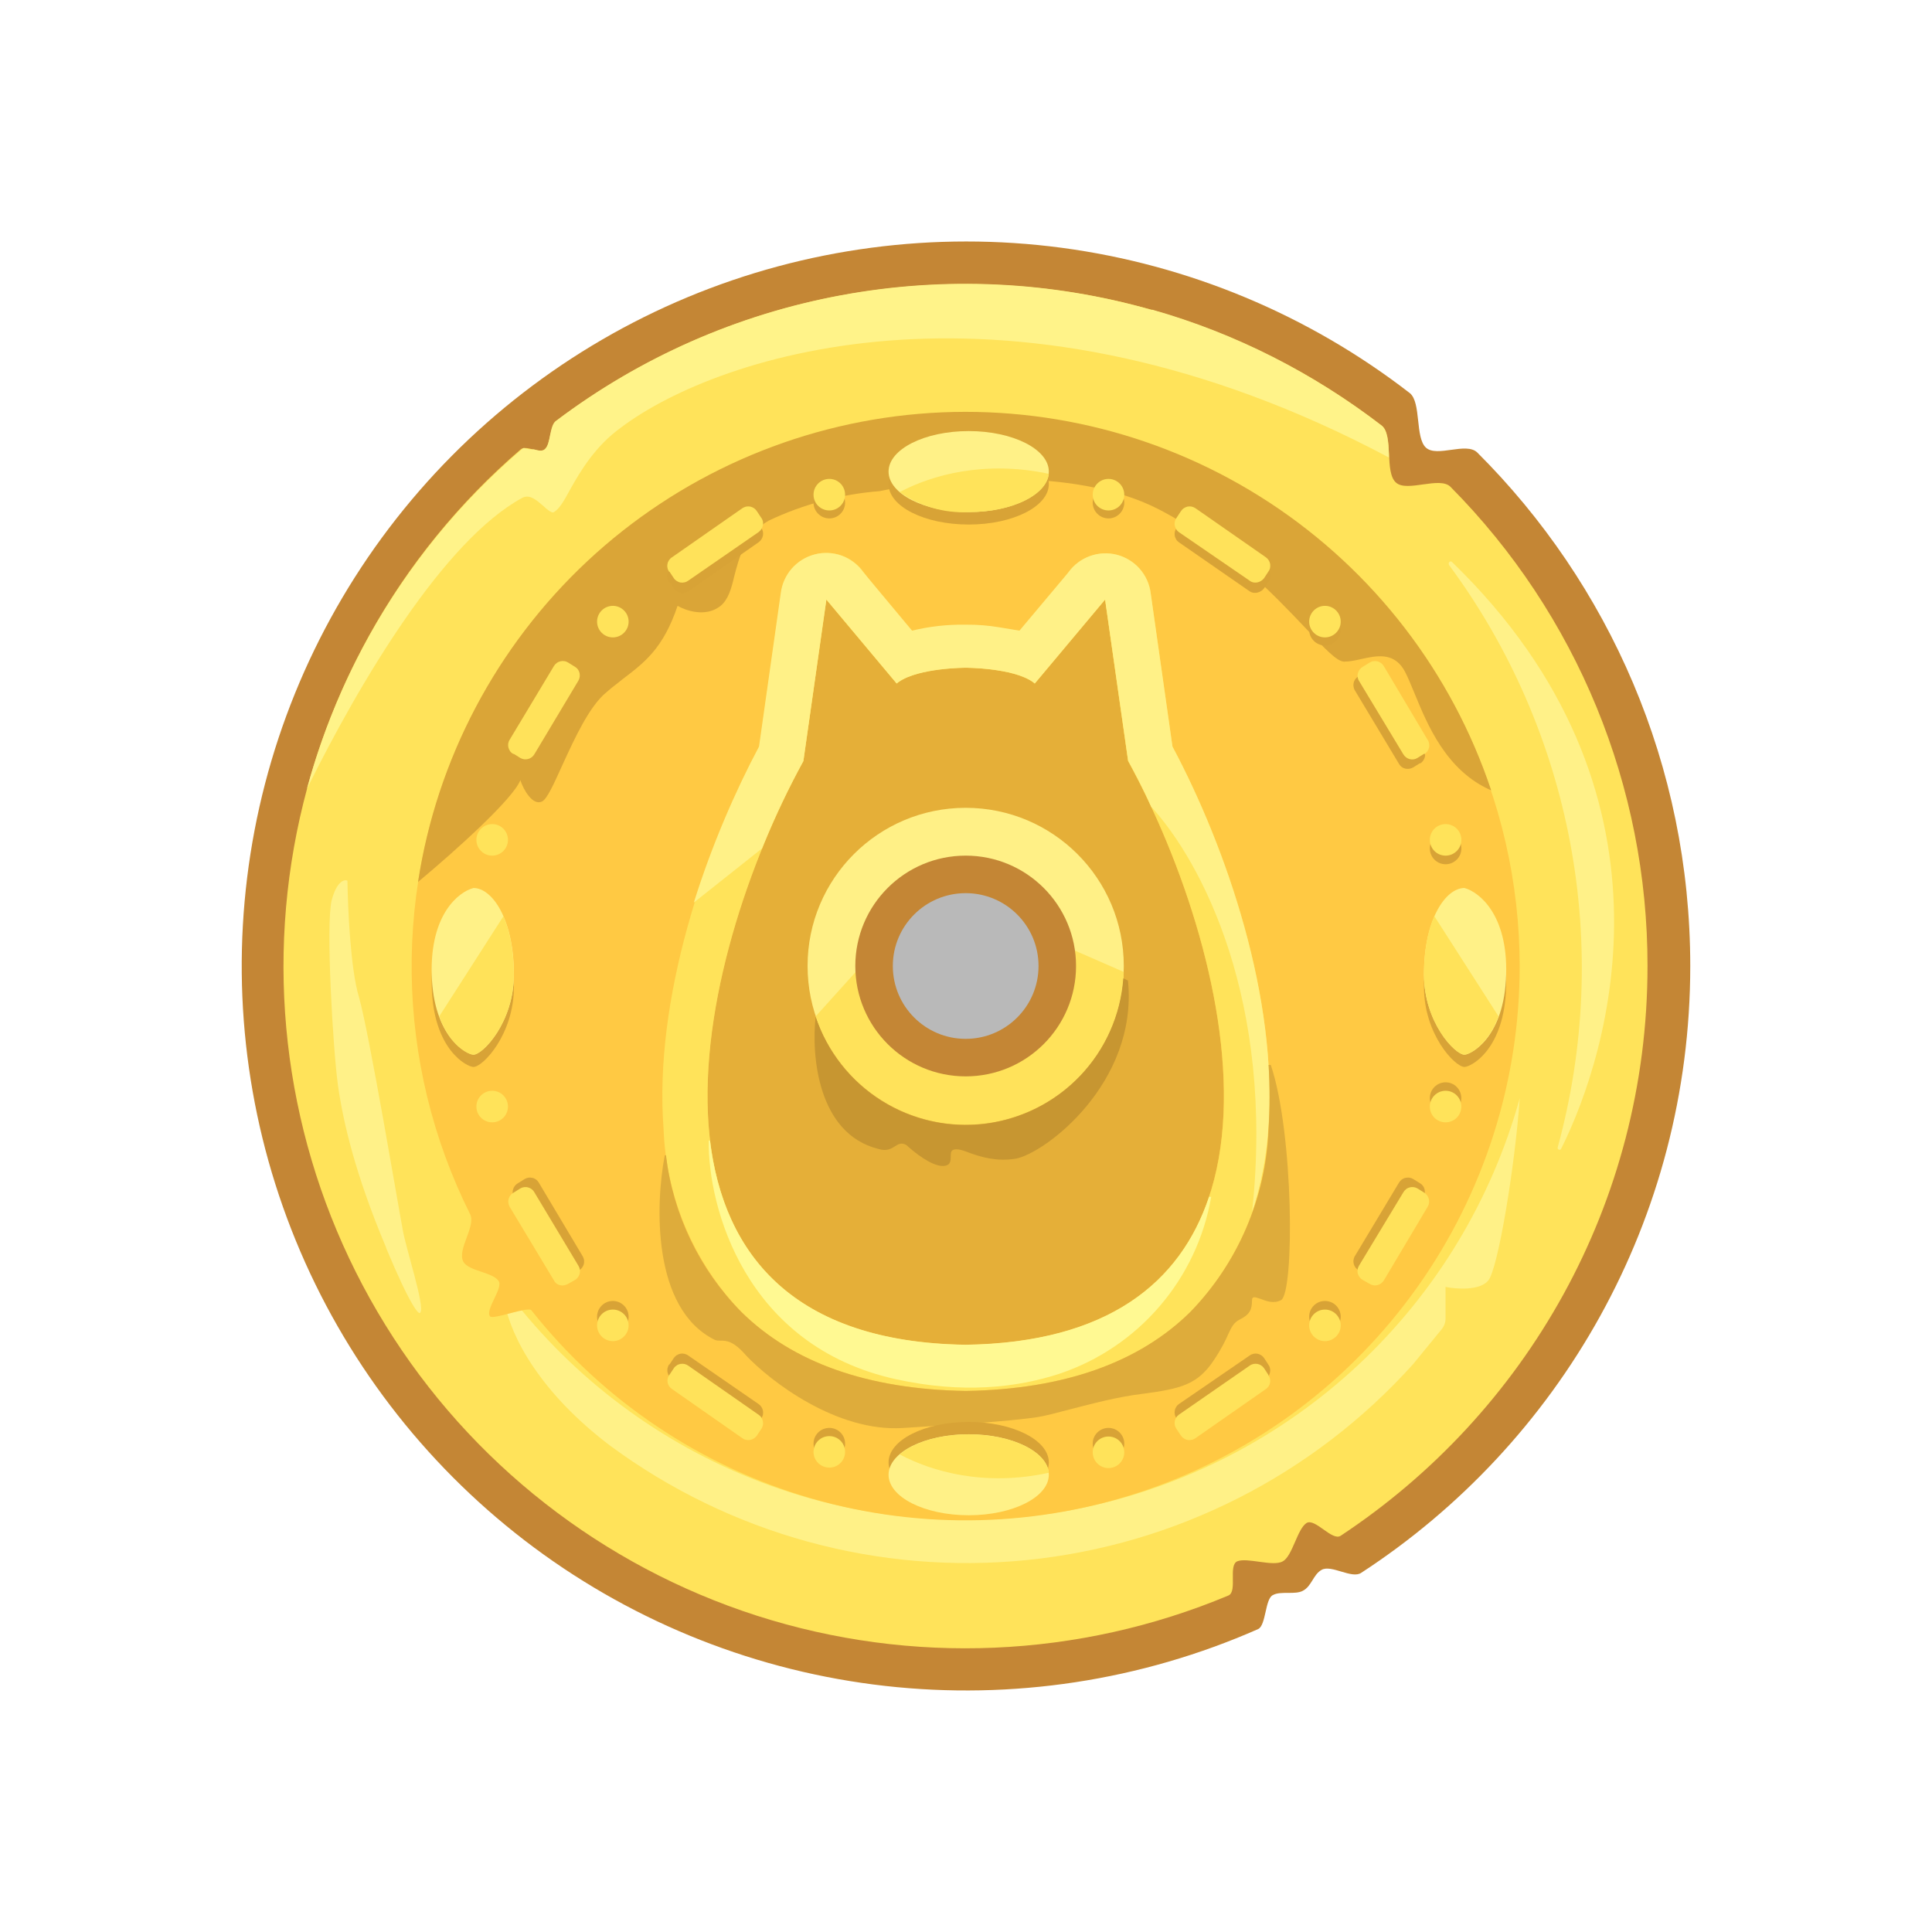 <svg width="24" height="24" viewBox="0 0 24 24" fill="none" xmlns="http://www.w3.org/2000/svg">
<rect x="0" y="0" width="24" height="24" fill="#333333" stroke="none"/>
<g clip-path="url(#clip0_328_27700)">
<path d="M24 0H0V24H24V0Z" fill="white"/>
<path d="M20.997 12C20.997 15.155 19.372 17.934 16.91 19.538C16.794 19.618 16.539 19.433 16.418 19.501C16.312 19.56 16.296 19.703 16.185 19.761C16.089 19.814 15.909 19.761 15.814 19.814C15.714 19.856 15.729 20.19 15.629 20.237C14.174 20.878 12.575 21.121 10.995 20.943C9.415 20.765 7.91 20.172 6.634 19.224C5.358 18.275 4.356 17.006 3.73 15.544C3.104 14.083 2.876 12.482 3.07 10.903C3.264 9.325 3.872 7.827 4.833 6.56C5.794 5.294 7.073 4.304 8.541 3.692C10.008 3.081 11.612 2.869 13.188 3.078C14.764 3.288 16.257 3.911 17.514 4.884C17.657 5.001 17.577 5.44 17.715 5.562C17.852 5.684 18.212 5.488 18.35 5.62C19.986 7.251 20.997 9.506 20.997 12Z" fill="#C48635"/>
<path d="M20.466 12C20.466 14.959 18.952 17.559 16.654 19.078C16.548 19.147 16.337 18.856 16.231 18.919C16.114 18.993 16.056 19.332 15.934 19.396C15.813 19.465 15.49 19.343 15.368 19.396C15.257 19.449 15.373 19.766 15.262 19.819C13.402 20.598 11.324 20.687 9.403 20.071C7.483 19.454 5.845 18.173 4.786 16.457C3.726 14.741 3.313 12.703 3.621 10.71C3.93 8.716 4.939 6.899 6.468 5.583C6.532 5.525 6.696 5.636 6.765 5.583C6.844 5.52 6.829 5.287 6.908 5.229C8.327 4.159 10.084 3.529 11.996 3.529C13.938 3.529 15.733 4.186 17.163 5.287C17.316 5.403 17.194 5.869 17.343 5.996C17.48 6.118 17.888 5.912 18.02 6.049C19.589 7.632 20.468 9.771 20.466 12Z" fill="#FFE35A"/>
<path d="M4.797 15.504C5.104 16.24 5.21 16.346 5.221 16.304C5.284 16.24 5.041 15.504 5.004 15.282C4.961 15.065 4.586 12.825 4.459 12.386C4.353 12.037 4.321 11.274 4.316 10.941C4.279 10.92 4.183 10.946 4.12 11.184C4.046 11.481 4.136 13.037 4.199 13.487C4.263 13.937 4.411 14.583 4.797 15.499V15.504Z" fill="#FFF188"/>
<path d="M14.31 3.846C15.358 4.142 16.322 4.64 17.163 5.286C17.237 5.344 17.248 5.497 17.253 5.64V5.683C12.579 3.2 8.931 4.391 7.713 5.312C7.396 5.54 7.21 5.852 7.083 6.08C7.004 6.228 6.94 6.334 6.872 6.366C6.84 6.366 6.797 6.329 6.75 6.286C6.67 6.217 6.58 6.133 6.485 6.186C5.516 6.715 4.479 8.452 3.812 9.801C4.26 8.151 5.197 6.674 6.501 5.566H6.512C6.554 5.577 6.596 5.587 6.633 5.582C6.686 5.598 6.739 5.609 6.766 5.582C6.808 5.55 6.819 5.476 6.834 5.402C6.85 5.328 6.866 5.254 6.909 5.227C7.951 4.44 9.163 3.906 10.447 3.668C11.732 3.429 13.054 3.491 14.31 3.851V3.846Z" fill="#FFF389"/>
<path d="M19.393 14.271C19.996 13.064 20.986 9.835 18.037 6.981C18.016 6.96 17.985 6.992 18 7.018C18.758 8.043 19.273 9.226 19.507 10.479C19.741 11.732 19.687 13.021 19.351 14.25C19.34 14.277 19.382 14.298 19.393 14.271Z" fill="#FFF188"/>
<path d="M6.268 16.183C6.353 16.622 6.718 17.305 7.576 17.956C9.067 19.059 10.916 19.566 12.761 19.379C14.606 19.192 16.315 18.324 17.555 16.945L17.91 16.511C17.94 16.474 17.957 16.427 17.957 16.379V15.987C18.09 16.014 18.381 16.035 18.487 15.908C18.609 15.765 18.82 14.483 18.879 13.642C18.527 14.912 17.832 16.06 16.869 16.959C15.905 17.858 14.712 18.473 13.421 18.736C12.13 18.999 10.791 18.899 9.553 18.449C8.315 17.998 7.226 17.214 6.406 16.183C6.39 16.167 6.337 16.172 6.268 16.183Z" fill="#FFF187"/>
<path d="M18.878 12C18.879 13.429 18.435 14.823 17.607 15.989C16.78 17.154 15.61 18.033 14.26 18.503C12.911 18.973 11.448 19.012 10.075 18.613C8.703 18.214 7.488 17.398 6.601 16.277C6.564 16.224 6.124 16.399 6.087 16.352C6.024 16.267 6.257 15.997 6.193 15.912C6.124 15.806 5.828 15.79 5.759 15.679C5.669 15.526 5.918 15.235 5.839 15.081C5.375 14.152 5.127 13.131 5.114 12.093C5.101 11.056 5.322 10.028 5.762 9.088C6.202 8.148 6.849 7.32 7.654 6.665C8.46 6.01 9.403 5.546 10.413 5.308C11.423 5.069 12.474 5.062 13.487 5.287C14.5 5.512 15.45 5.963 16.264 6.607C17.078 7.25 17.736 8.07 18.189 9.004C18.641 9.938 18.877 10.962 18.878 12Z" fill="#FFC943"/>
<path d="M5.193 10.956C5.67 10.559 6.379 9.918 6.464 9.691C6.501 9.807 6.617 10.014 6.734 9.956C6.798 9.924 6.882 9.733 6.988 9.5C7.136 9.177 7.322 8.77 7.533 8.6C7.602 8.537 7.666 8.494 7.729 8.441C8.005 8.23 8.237 8.06 8.417 7.526C8.518 7.584 8.767 7.674 8.952 7.526C9.047 7.446 9.085 7.314 9.122 7.155C9.185 6.917 9.254 6.636 9.55 6.467C9.983 6.262 10.45 6.139 10.927 6.101C11.636 5.948 13.325 5.779 14.389 6.324C15.231 6.758 15.835 7.399 16.226 7.811C16.454 8.055 16.608 8.219 16.698 8.219C16.766 8.219 16.84 8.203 16.909 8.187C17.1 8.145 17.301 8.103 17.433 8.309C17.476 8.378 17.518 8.484 17.571 8.611C17.73 8.997 17.963 9.574 18.524 9.818C18.035 8.354 17.067 7.096 15.777 6.248C14.487 5.4 12.949 5.01 11.411 5.141C9.872 5.273 8.423 5.918 7.295 6.972C6.168 8.027 5.427 9.43 5.193 10.956Z" fill="#DAA537"/>
<path d="M12.034 6.516C12.583 6.516 13.029 6.291 13.029 6.013C13.029 5.735 12.583 5.51 12.034 5.51C11.484 5.51 11.038 5.735 11.038 6.013C11.038 6.291 11.484 6.516 12.034 6.516Z" fill="#D8A336"/>
<path d="M12.034 6.361C12.583 6.361 13.029 6.136 13.029 5.858C13.029 5.581 12.583 5.355 12.034 5.355C11.484 5.355 11.038 5.581 11.038 5.858C11.038 6.136 11.484 6.361 12.034 6.361Z" fill="#FFF187"/>
<path d="M11.176 6.113C11.573 5.902 12.229 5.716 13.029 5.886C13.002 6.15 12.568 6.362 12.033 6.362C11.728 6.377 11.426 6.289 11.176 6.113Z" fill="#FFE35A"/>
<path d="M10.302 6.44C10.411 6.44 10.498 6.352 10.498 6.244C10.498 6.136 10.411 6.048 10.302 6.048C10.194 6.048 10.106 6.136 10.106 6.244C10.106 6.352 10.194 6.44 10.302 6.44Z" fill="#D8A336"/>
<path d="M10.302 6.341C10.411 6.341 10.498 6.254 10.498 6.145C10.498 6.037 10.411 5.949 10.302 5.949C10.194 5.949 10.106 6.037 10.106 6.145C10.106 6.254 10.194 6.341 10.302 6.341Z" fill="#FFE35A"/>
<path d="M7.613 7.918C7.721 7.918 7.809 7.83 7.809 7.722C7.809 7.614 7.721 7.526 7.613 7.526C7.505 7.526 7.417 7.614 7.417 7.722C7.417 7.83 7.505 7.918 7.613 7.918Z" fill="#FFE35A"/>
<path d="M6.114 10.629C6.223 10.629 6.31 10.541 6.31 10.433C6.31 10.325 6.223 10.237 6.114 10.237C6.006 10.237 5.918 10.325 5.918 10.433C5.918 10.541 6.006 10.629 6.114 10.629Z" fill="#FFE35A"/>
<path d="M8.312 7.234C8.302 7.22 8.294 7.203 8.29 7.186C8.286 7.169 8.286 7.151 8.29 7.133C8.293 7.116 8.3 7.099 8.31 7.085C8.321 7.07 8.334 7.058 8.349 7.049L9.223 6.445C9.237 6.435 9.252 6.428 9.269 6.424C9.286 6.42 9.303 6.42 9.32 6.423C9.336 6.426 9.352 6.432 9.367 6.441C9.381 6.451 9.393 6.463 9.403 6.477L9.456 6.556C9.498 6.615 9.482 6.694 9.424 6.736L8.551 7.345C8.536 7.355 8.52 7.362 8.504 7.365C8.487 7.369 8.469 7.369 8.453 7.365C8.436 7.362 8.42 7.355 8.406 7.345C8.392 7.335 8.38 7.323 8.371 7.308L8.318 7.229L8.312 7.234Z" fill="#D8A336"/>
<path d="M8.312 7.102C8.302 7.088 8.295 7.072 8.292 7.055C8.288 7.038 8.288 7.021 8.292 7.004C8.295 6.987 8.302 6.971 8.312 6.957C8.322 6.943 8.334 6.931 8.349 6.922L9.222 6.313C9.236 6.304 9.252 6.297 9.269 6.293C9.286 6.29 9.303 6.29 9.32 6.293C9.337 6.297 9.353 6.304 9.367 6.313C9.381 6.323 9.393 6.336 9.402 6.35L9.455 6.43C9.498 6.483 9.482 6.567 9.423 6.61L8.55 7.213C8.536 7.223 8.52 7.231 8.504 7.234C8.487 7.238 8.47 7.239 8.453 7.236C8.436 7.233 8.42 7.226 8.406 7.217C8.392 7.208 8.379 7.196 8.37 7.182L8.317 7.102H8.312ZM6.379 9.368C6.364 9.36 6.35 9.349 6.339 9.335C6.329 9.321 6.321 9.305 6.316 9.288C6.312 9.272 6.311 9.254 6.313 9.237C6.316 9.219 6.322 9.203 6.332 9.188L6.882 8.272C6.891 8.258 6.902 8.246 6.916 8.236C6.929 8.226 6.945 8.219 6.961 8.215C6.977 8.211 6.994 8.21 7.01 8.213C7.027 8.215 7.043 8.221 7.057 8.23L7.142 8.283C7.2 8.315 7.221 8.394 7.184 8.457L6.639 9.368C6.63 9.383 6.619 9.396 6.606 9.406C6.593 9.416 6.578 9.424 6.561 9.428C6.545 9.433 6.528 9.434 6.511 9.432C6.495 9.43 6.479 9.424 6.464 9.416L6.379 9.363V9.368Z" fill="#FFE25A"/>
<path d="M13.77 6.44C13.662 6.44 13.574 6.352 13.574 6.244C13.574 6.136 13.662 6.048 13.77 6.048C13.878 6.048 13.966 6.136 13.966 6.244C13.966 6.352 13.878 6.44 13.77 6.44Z" fill="#D8A336"/>
<path d="M13.77 6.341C13.662 6.341 13.574 6.254 13.574 6.145C13.574 6.037 13.662 5.949 13.77 5.949C13.878 5.949 13.966 6.037 13.966 6.145C13.966 6.254 13.878 6.341 13.77 6.341Z" fill="#FFE35A"/>
<path d="M16.459 8.018C16.351 8.018 16.263 7.931 16.263 7.823C16.263 7.714 16.351 7.627 16.459 7.627C16.567 7.627 16.655 7.714 16.655 7.823C16.655 7.931 16.567 8.018 16.459 8.018Z" fill="#D8A336"/>
<path d="M16.459 7.918C16.351 7.918 16.263 7.83 16.263 7.722C16.263 7.614 16.351 7.526 16.459 7.526C16.567 7.526 16.655 7.614 16.655 7.722C16.655 7.83 16.567 7.918 16.459 7.918Z" fill="#FFE35A"/>
<path d="M17.958 10.736C17.849 10.736 17.762 10.648 17.762 10.54C17.762 10.432 17.849 10.344 17.958 10.344C18.066 10.344 18.154 10.432 18.154 10.54C18.154 10.648 18.066 10.736 17.958 10.736Z" fill="#D8A336"/>
<path d="M17.958 10.629C17.849 10.629 17.762 10.541 17.762 10.433C17.762 10.325 17.849 10.237 17.958 10.237C18.066 10.237 18.154 10.325 18.154 10.433C18.154 10.541 18.066 10.629 17.958 10.629Z" fill="#FFE35A"/>
<path d="M15.755 7.234C15.766 7.22 15.774 7.204 15.779 7.187C15.783 7.17 15.784 7.152 15.781 7.134C15.778 7.117 15.771 7.1 15.761 7.085C15.752 7.071 15.739 7.058 15.724 7.049L14.85 6.445C14.836 6.435 14.821 6.428 14.804 6.424C14.788 6.42 14.77 6.42 14.754 6.423C14.737 6.426 14.721 6.432 14.707 6.441C14.692 6.451 14.68 6.463 14.67 6.477L14.617 6.556C14.607 6.57 14.6 6.585 14.595 6.602C14.591 6.618 14.59 6.635 14.593 6.652C14.595 6.669 14.601 6.685 14.61 6.699C14.618 6.714 14.63 6.726 14.644 6.736L15.523 7.345C15.575 7.382 15.66 7.366 15.703 7.308L15.755 7.229V7.234Z" fill="#D8A336"/>
<path d="M15.755 7.102C15.765 7.088 15.773 7.073 15.777 7.056C15.78 7.039 15.781 7.022 15.778 7.005C15.775 6.989 15.769 6.973 15.759 6.958C15.75 6.944 15.738 6.932 15.724 6.922L14.85 6.313C14.836 6.304 14.82 6.297 14.803 6.293C14.787 6.29 14.769 6.29 14.752 6.293C14.736 6.297 14.72 6.304 14.706 6.313C14.691 6.323 14.68 6.336 14.67 6.35L14.617 6.43C14.607 6.443 14.6 6.459 14.595 6.475C14.591 6.492 14.59 6.509 14.593 6.525C14.595 6.542 14.601 6.558 14.61 6.573C14.618 6.587 14.63 6.6 14.644 6.61L15.523 7.213C15.575 7.256 15.66 7.24 15.703 7.182L15.755 7.102Z" fill="#FFE25A"/>
<path d="M17.64 9.485C17.655 9.477 17.668 9.465 17.678 9.451C17.688 9.437 17.696 9.421 17.7 9.404C17.704 9.388 17.704 9.37 17.701 9.353C17.698 9.336 17.692 9.32 17.682 9.305L17.137 8.395C17.129 8.38 17.117 8.367 17.104 8.357C17.091 8.346 17.076 8.339 17.059 8.334C17.043 8.33 17.026 8.329 17.009 8.331C16.993 8.333 16.977 8.339 16.962 8.347L16.877 8.4C16.863 8.408 16.85 8.419 16.839 8.433C16.829 8.446 16.821 8.461 16.817 8.477C16.813 8.494 16.811 8.511 16.814 8.527C16.816 8.544 16.821 8.56 16.83 8.575L17.38 9.491C17.412 9.549 17.491 9.57 17.555 9.533L17.64 9.48V9.485Z" fill="#D8A336"/>
<path d="M17.692 9.369C17.706 9.36 17.72 9.348 17.73 9.335C17.74 9.321 17.748 9.305 17.752 9.288C17.756 9.271 17.756 9.254 17.753 9.236C17.75 9.219 17.744 9.203 17.734 9.189L17.189 8.273C17.18 8.259 17.169 8.246 17.155 8.236C17.142 8.227 17.126 8.219 17.11 8.215C17.094 8.212 17.077 8.211 17.06 8.213C17.044 8.216 17.028 8.222 17.014 8.231L16.929 8.283C16.914 8.292 16.901 8.303 16.891 8.316C16.881 8.329 16.873 8.345 16.869 8.361C16.864 8.377 16.863 8.394 16.865 8.411C16.868 8.427 16.873 8.444 16.882 8.458L17.432 9.369C17.469 9.432 17.549 9.453 17.607 9.416L17.692 9.363V9.369Z" fill="#FFE25A"/>
<path d="M10.302 17.738C10.411 17.738 10.498 17.825 10.498 17.933C10.498 18.042 10.411 18.129 10.302 18.129C10.194 18.129 10.106 18.042 10.106 17.933C10.106 17.825 10.194 17.738 10.302 17.738Z" fill="#D8A336"/>
<path d="M10.302 17.84C10.411 17.84 10.498 17.927 10.498 18.036C10.498 18.144 10.411 18.231 10.302 18.231C10.194 18.231 10.106 18.144 10.106 18.036C10.106 17.927 10.194 17.84 10.302 17.84Z" fill="#FFE35A"/>
<path d="M7.613 16.161C7.721 16.161 7.809 16.249 7.809 16.357C7.809 16.465 7.721 16.553 7.613 16.553C7.505 16.553 7.417 16.465 7.417 16.357C7.417 16.249 7.505 16.161 7.613 16.161Z" fill="#D8A336"/>
<path d="M7.613 16.268C7.721 16.268 7.809 16.356 7.809 16.464C7.809 16.572 7.721 16.66 7.613 16.66C7.505 16.66 7.417 16.572 7.417 16.464C7.417 16.356 7.505 16.268 7.613 16.268Z" fill="#FFE35A"/>
<path d="M6.114 13.55C6.223 13.55 6.31 13.638 6.31 13.746C6.31 13.855 6.223 13.942 6.114 13.942C6.006 13.942 5.918 13.855 5.918 13.746C5.918 13.638 6.006 13.55 6.114 13.55Z" fill="#FFE35A"/>
<path d="M8.312 16.95C8.302 16.964 8.296 16.98 8.292 16.997C8.289 17.014 8.289 17.031 8.292 17.048C8.296 17.065 8.302 17.081 8.312 17.095C8.322 17.109 8.335 17.121 8.349 17.13L9.223 17.733C9.281 17.776 9.36 17.76 9.403 17.702L9.456 17.622C9.466 17.608 9.473 17.593 9.477 17.576C9.48 17.559 9.481 17.542 9.478 17.526C9.475 17.509 9.469 17.493 9.459 17.478C9.45 17.464 9.438 17.452 9.424 17.442L8.55 16.839C8.537 16.829 8.521 16.822 8.504 16.818C8.488 16.814 8.47 16.813 8.454 16.816C8.437 16.819 8.421 16.826 8.406 16.835C8.392 16.844 8.38 16.856 8.37 16.87L8.317 16.95H8.312Z" fill="#D8A336"/>
<path d="M8.312 17.082C8.294 17.11 8.287 17.144 8.294 17.177C8.301 17.21 8.321 17.238 8.349 17.256L9.222 17.866C9.28 17.908 9.36 17.892 9.402 17.834L9.455 17.754C9.465 17.741 9.472 17.725 9.476 17.708C9.48 17.692 9.48 17.674 9.477 17.658C9.474 17.641 9.468 17.625 9.459 17.61C9.45 17.596 9.438 17.584 9.423 17.574L8.55 16.965C8.536 16.955 8.52 16.948 8.504 16.944C8.487 16.941 8.47 16.94 8.453 16.943C8.436 16.946 8.42 16.952 8.406 16.962C8.392 16.971 8.379 16.983 8.37 16.997L8.317 17.077L8.312 17.082Z" fill="#FFE25A"/>
<path d="M6.433 14.699C6.418 14.708 6.405 14.719 6.395 14.732C6.385 14.745 6.377 14.761 6.373 14.777C6.368 14.793 6.367 14.81 6.369 14.827C6.371 14.844 6.377 14.86 6.385 14.874L6.936 15.79C6.973 15.848 7.052 15.869 7.111 15.832L7.195 15.78C7.21 15.771 7.222 15.759 7.232 15.746C7.242 15.732 7.249 15.717 7.253 15.701C7.257 15.685 7.257 15.668 7.255 15.651C7.252 15.635 7.246 15.619 7.238 15.605L6.692 14.689C6.684 14.675 6.672 14.662 6.659 14.652C6.645 14.643 6.63 14.635 6.614 14.632C6.598 14.628 6.581 14.627 6.564 14.629C6.548 14.632 6.532 14.638 6.518 14.646L6.433 14.699Z" fill="#D8A336"/>
<path d="M6.379 14.816C6.364 14.824 6.351 14.835 6.341 14.849C6.33 14.862 6.323 14.877 6.318 14.893C6.314 14.91 6.313 14.927 6.315 14.943C6.317 14.96 6.323 14.976 6.331 14.991L6.882 15.907C6.914 15.97 6.993 15.986 7.056 15.949L7.141 15.901C7.156 15.893 7.169 15.881 7.18 15.867C7.19 15.853 7.197 15.837 7.201 15.821C7.205 15.804 7.206 15.786 7.203 15.769C7.2 15.752 7.193 15.736 7.184 15.721L6.638 14.811C6.63 14.796 6.619 14.783 6.606 14.773C6.592 14.762 6.577 14.755 6.561 14.751C6.545 14.746 6.528 14.745 6.511 14.747C6.494 14.749 6.478 14.755 6.464 14.763L6.379 14.816Z" fill="#FFE25A"/>
<path d="M13.77 18.129C13.878 18.129 13.966 18.041 13.966 17.933C13.966 17.825 13.878 17.738 13.77 17.738C13.662 17.738 13.574 17.825 13.574 17.933C13.574 18.041 13.662 18.129 13.77 18.129Z" fill="#D8A336"/>
<path d="M13.77 18.237C13.878 18.237 13.966 18.149 13.966 18.041C13.966 17.932 13.878 17.845 13.77 17.845C13.662 17.845 13.574 17.932 13.574 18.041C13.574 18.149 13.662 18.237 13.77 18.237Z" fill="#FFE35A"/>
<path d="M16.459 16.553C16.567 16.553 16.655 16.465 16.655 16.357C16.655 16.248 16.567 16.161 16.459 16.161C16.351 16.161 16.263 16.248 16.263 16.357C16.263 16.465 16.351 16.553 16.459 16.553Z" fill="#D8A336"/>
<path d="M16.459 16.66C16.567 16.66 16.655 16.572 16.655 16.464C16.655 16.356 16.567 16.268 16.459 16.268C16.351 16.268 16.263 16.356 16.263 16.464C16.263 16.572 16.351 16.66 16.459 16.66Z" fill="#FFE35A"/>
<path d="M17.958 13.837C18.066 13.837 18.153 13.749 18.153 13.641C18.153 13.533 18.066 13.445 17.958 13.445C17.849 13.445 17.762 13.533 17.762 13.641C17.762 13.749 17.849 13.837 17.958 13.837Z" fill="#D8A336"/>
<path d="M17.958 13.942C18.066 13.942 18.153 13.855 18.153 13.746C18.153 13.638 18.066 13.55 17.958 13.55C17.849 13.55 17.762 13.638 17.762 13.746C17.762 13.855 17.849 13.942 17.958 13.942Z" fill="#FFE35A"/>
<path d="M15.755 16.95C15.798 17.008 15.782 17.087 15.724 17.13L14.85 17.733C14.836 17.744 14.821 17.751 14.804 17.755C14.788 17.758 14.77 17.759 14.754 17.756C14.737 17.753 14.721 17.747 14.707 17.737C14.692 17.728 14.68 17.716 14.67 17.702L14.617 17.622C14.607 17.609 14.6 17.593 14.595 17.577C14.591 17.561 14.59 17.543 14.593 17.527C14.595 17.51 14.601 17.494 14.61 17.479C14.618 17.465 14.63 17.452 14.644 17.442L15.523 16.839C15.536 16.829 15.552 16.822 15.569 16.818C15.585 16.814 15.603 16.813 15.62 16.816C15.636 16.819 15.652 16.826 15.666 16.835C15.681 16.844 15.693 16.856 15.703 16.87L15.755 16.95Z" fill="#D8A336"/>
<path d="M15.755 17.082C15.798 17.135 15.782 17.22 15.724 17.256L14.85 17.866C14.836 17.875 14.821 17.883 14.804 17.886C14.788 17.89 14.77 17.891 14.754 17.888C14.737 17.885 14.721 17.878 14.707 17.869C14.692 17.86 14.68 17.848 14.67 17.834L14.617 17.754C14.607 17.741 14.6 17.725 14.595 17.709C14.591 17.692 14.59 17.675 14.593 17.659C14.595 17.642 14.601 17.626 14.61 17.611C14.618 17.597 14.63 17.584 14.644 17.574L15.523 16.965C15.536 16.955 15.552 16.948 15.569 16.944C15.585 16.941 15.603 16.94 15.62 16.943C15.636 16.946 15.652 16.952 15.666 16.962C15.681 16.971 15.693 16.983 15.703 16.997L15.755 17.077V17.082Z" fill="#FFE25A"/>
<path d="M17.64 14.699C17.698 14.731 17.719 14.811 17.682 14.874L17.137 15.79C17.128 15.804 17.117 15.817 17.103 15.826C17.09 15.836 17.074 15.844 17.058 15.847C17.042 15.851 17.025 15.852 17.009 15.85C16.992 15.847 16.976 15.841 16.962 15.832L16.877 15.78C16.863 15.771 16.85 15.76 16.839 15.747C16.829 15.733 16.821 15.718 16.817 15.702C16.813 15.686 16.811 15.669 16.814 15.652C16.816 15.635 16.821 15.619 16.83 15.605L17.38 14.689C17.389 14.675 17.401 14.662 17.414 14.652C17.427 14.643 17.443 14.635 17.459 14.632C17.475 14.628 17.492 14.627 17.508 14.629C17.525 14.632 17.541 14.638 17.555 14.646L17.64 14.699Z" fill="#D8A336"/>
<path d="M17.693 14.816C17.751 14.853 17.772 14.932 17.735 14.991L17.19 15.907C17.181 15.921 17.17 15.933 17.156 15.943C17.143 15.953 17.128 15.96 17.111 15.964C17.095 15.968 17.078 15.969 17.062 15.966C17.045 15.963 17.029 15.958 17.015 15.949L16.93 15.901C16.915 15.893 16.902 15.882 16.891 15.868C16.88 15.854 16.872 15.839 16.867 15.822C16.863 15.805 16.862 15.787 16.865 15.77C16.867 15.753 16.874 15.736 16.883 15.721L17.433 14.811C17.442 14.796 17.453 14.783 17.466 14.773C17.479 14.762 17.494 14.755 17.511 14.751C17.527 14.746 17.544 14.745 17.561 14.747C17.578 14.749 17.594 14.755 17.608 14.763L17.693 14.816Z" fill="#FFE25A"/>
<path d="M5.363 12.259C5.342 11.518 5.696 11.232 5.882 11.184C6.114 11.184 6.384 11.571 6.384 12.259C6.384 12.852 5.998 13.254 5.882 13.254C5.802 13.254 5.384 13.043 5.363 12.259Z" fill="#D8A336"/>
<path d="M5.363 12.106C5.342 11.36 5.696 11.079 5.882 11.031C6.114 11.031 6.384 11.418 6.384 12.106C6.384 12.699 5.998 13.101 5.882 13.101C5.802 13.101 5.384 12.889 5.363 12.106Z" fill="#FFF187"/>
<path d="M6.256 11.386C6.331 11.566 6.383 11.81 6.383 12.107C6.383 12.7 5.997 13.102 5.881 13.102C5.822 13.102 5.584 12.991 5.457 12.625L6.251 11.386H6.256Z" fill="#FFE259"/>
<path d="M18.71 12.259C18.731 11.518 18.372 11.232 18.192 11.184C17.959 11.184 17.689 11.571 17.689 12.259C17.689 12.852 18.075 13.254 18.192 13.254C18.271 13.254 18.689 13.043 18.71 12.259Z" fill="#D8A336"/>
<path d="M18.71 12.106C18.731 11.36 18.372 11.079 18.192 11.031C17.959 11.031 17.689 11.418 17.689 12.106C17.689 12.699 18.075 13.101 18.192 13.101C18.271 13.101 18.689 12.889 18.71 12.106Z" fill="#FFF187"/>
<path d="M17.816 11.386C17.736 11.566 17.689 11.81 17.689 12.107C17.689 12.7 18.075 13.102 18.192 13.102C18.244 13.102 18.483 12.991 18.615 12.625L17.821 11.386H17.816Z" fill="#FFE259"/>
<path d="M11.138 8.489C11.376 8.287 11.996 8.293 11.996 8.293C11.996 8.293 12.615 8.293 12.853 8.489L13.727 7.446L14.013 9.452C15.357 11.909 16.48 16.641 11.996 16.705C7.511 16.641 8.634 11.909 9.979 9.452L10.264 7.446L11.138 8.489Z" fill="#E5AF38"/>
<path fill-rule="evenodd" clip-rule="evenodd" d="M11.997 7.85H12.034C12.245 7.855 12.457 7.88 12.664 7.924L13.273 7.109C13.339 7.017 13.432 6.947 13.539 6.908C13.646 6.869 13.762 6.863 13.872 6.891C13.982 6.919 14.081 6.979 14.157 7.065C14.232 7.15 14.28 7.256 14.294 7.368L14.564 9.274C15.242 10.545 15.877 12.409 15.755 14.023C15.725 14.876 15.379 15.686 14.787 16.3C14.151 16.924 13.225 17.258 12.002 17.279H11.997C10.774 17.258 9.847 16.924 9.212 16.3C8.619 15.686 8.274 14.876 8.243 14.023C8.121 12.409 8.757 10.545 9.434 9.274L9.704 7.368C9.718 7.255 9.765 7.149 9.84 7.063C9.915 6.977 10.014 6.916 10.125 6.887C10.235 6.858 10.352 6.864 10.459 6.902C10.566 6.941 10.659 7.011 10.726 7.104L11.335 7.924C11.541 7.874 11.753 7.849 11.965 7.85H11.997ZM11.165 8.47C11.414 8.295 11.997 8.295 11.997 8.295C11.997 8.295 12.574 8.295 12.828 8.47L12.854 8.491L13.728 7.448L14.014 9.454C15.358 11.911 16.481 16.644 11.997 16.707C7.513 16.644 8.635 11.911 9.98 9.454L10.265 7.448L11.139 8.491C11.148 8.483 11.156 8.476 11.165 8.47Z" fill="#FFE35A"/>
<path d="M14.305 10.031C14.215 9.825 14.114 9.634 14.014 9.449L13.728 7.448L12.854 8.491C12.846 8.483 12.837 8.476 12.828 8.47C12.579 8.295 11.997 8.295 11.997 8.295C11.997 8.295 11.42 8.295 11.166 8.47C11.156 8.476 11.148 8.483 11.139 8.491L10.266 7.448L9.98 9.454C9.8 9.783 9.625 10.143 9.466 10.54L8.619 11.212C8.841 10.503 9.133 9.83 9.429 9.274L9.699 7.368C9.713 7.255 9.76 7.149 9.835 7.063C9.91 6.977 10.009 6.916 10.12 6.887C10.23 6.858 10.347 6.864 10.454 6.902C10.561 6.941 10.654 7.011 10.721 7.104L11.33 7.834C11.544 7.782 11.765 7.757 11.986 7.76H12.008C12.142 7.759 12.277 7.77 12.41 7.792L12.664 7.834L13.273 7.109C13.339 7.017 13.432 6.947 13.539 6.908C13.646 6.869 13.762 6.863 13.872 6.891C13.982 6.919 14.081 6.979 14.157 7.065C14.232 7.15 14.28 7.256 14.294 7.368L14.565 9.274C15.242 10.545 15.877 12.409 15.756 14.023C15.731 14.374 15.664 14.721 15.554 15.056C15.835 12.43 14.93 10.714 14.305 10.026V10.031Z" fill="#FFF187"/>
<path d="M8.82 14.169H8.804C8.793 14.984 9.249 16.721 11.133 17.134C11.954 17.314 12.632 17.239 13.161 17.065C13.644 16.903 14.075 16.613 14.406 16.226C14.738 15.84 14.959 15.37 15.046 14.868H15.019C14.664 15.927 13.77 16.678 11.996 16.705C9.852 16.673 8.994 15.577 8.82 14.174V14.169Z" fill="#FFF992"/>
<path d="M8.268 14.351H8.258C8.141 14.96 8.099 16.257 8.877 16.643C8.898 16.654 8.925 16.654 8.951 16.654C9.02 16.654 9.11 16.654 9.269 16.839C9.57 17.157 10.391 17.792 11.217 17.739C12.255 17.676 12.657 17.639 12.9 17.602C12.996 17.586 13.133 17.549 13.298 17.506C13.562 17.438 13.88 17.353 14.182 17.316C14.674 17.252 14.88 17.199 15.082 16.892C15.177 16.749 15.225 16.649 15.257 16.575C15.299 16.485 15.325 16.432 15.394 16.395C15.526 16.331 15.553 16.268 15.553 16.151C15.553 16.098 15.595 16.114 15.659 16.135C15.728 16.162 15.823 16.199 15.913 16.151C16.082 16.061 16.072 14.07 15.786 13.229H15.759C15.775 13.499 15.775 13.763 15.759 14.023C15.727 14.876 15.38 15.687 14.785 16.299C14.15 16.924 13.223 17.258 12.001 17.279H11.995C10.772 17.258 9.846 16.924 9.211 16.299C8.69 15.773 8.36 15.087 8.273 14.351H8.268Z" fill="#DEAC3B"/>
<path d="M12.034 17.664C12.583 17.664 13.029 17.889 13.029 18.167C13.029 18.445 12.583 18.67 12.034 18.67C11.484 18.67 11.038 18.445 11.038 18.167C11.038 17.889 11.484 17.664 12.034 17.664Z" fill="#D8A336"/>
<path d="M12.034 17.817C12.583 17.817 13.029 18.042 13.029 18.32C13.029 18.597 12.583 18.823 12.034 18.823C11.484 18.823 11.038 18.597 11.038 18.32C11.038 18.042 11.484 17.817 12.034 17.817Z" fill="#FFF187"/>
<path d="M11.176 18.067C11.573 18.279 12.229 18.47 13.029 18.295C13.002 18.03 12.568 17.818 12.033 17.818C11.668 17.818 11.351 17.919 11.176 18.067Z" fill="#FFE35A"/>
<path d="M11.996 13.963C13.081 13.963 13.96 13.084 13.96 11.999C13.96 10.914 13.081 10.035 11.996 10.035C10.911 10.035 10.032 10.914 10.032 11.999C10.032 13.084 10.911 13.963 11.996 13.963Z" fill="#FFF086"/>
<path d="M10.133 12.625L11.207 11.434L12.616 11.487L13.96 12.074C13.945 12.535 13.768 12.976 13.46 13.319C13.152 13.662 12.733 13.886 12.277 13.952C11.821 14.018 11.356 13.921 10.964 13.678C10.572 13.436 10.278 13.063 10.133 12.625Z" fill="#FFE25A"/>
<path d="M11.996 13.371C12.754 13.371 13.367 12.757 13.367 12C13.367 11.243 12.754 10.629 11.996 10.629C11.239 10.629 10.625 11.243 10.625 12C10.625 12.757 11.239 13.371 11.996 13.371Z" fill="#C48635"/>
<path d="M11.996 12.905C12.496 12.905 12.901 12.5 12.901 12C12.901 11.5 12.496 11.095 11.996 11.095C11.496 11.095 11.091 11.5 11.091 12C11.091 12.5 11.496 12.905 11.996 12.905Z" fill="#B9B9B9"/>
<path d="M13.954 12.155C13.921 12.607 13.732 13.035 13.419 13.364C13.106 13.693 12.689 13.903 12.239 13.96C11.788 14.016 11.332 13.914 10.948 13.672C10.564 13.43 10.275 13.062 10.132 12.631C10.079 13.102 10.153 14.082 10.91 14.272C11.011 14.304 11.069 14.272 11.117 14.24C11.159 14.214 11.196 14.188 11.26 14.224C11.35 14.309 11.567 14.484 11.71 14.484C11.805 14.484 11.81 14.426 11.81 14.373C11.81 14.32 11.81 14.277 11.879 14.277C11.932 14.277 11.985 14.299 12.054 14.325C12.191 14.373 12.377 14.431 12.615 14.394C12.98 14.33 14.14 13.452 14.012 12.181L13.96 12.155H13.954Z" fill="#C79631"/>
</g>
<defs>
<clipPath id="clip0_328_27700">
<rect width="24" height="24" fill="white"/>
</clipPath>
</defs>
</svg>
